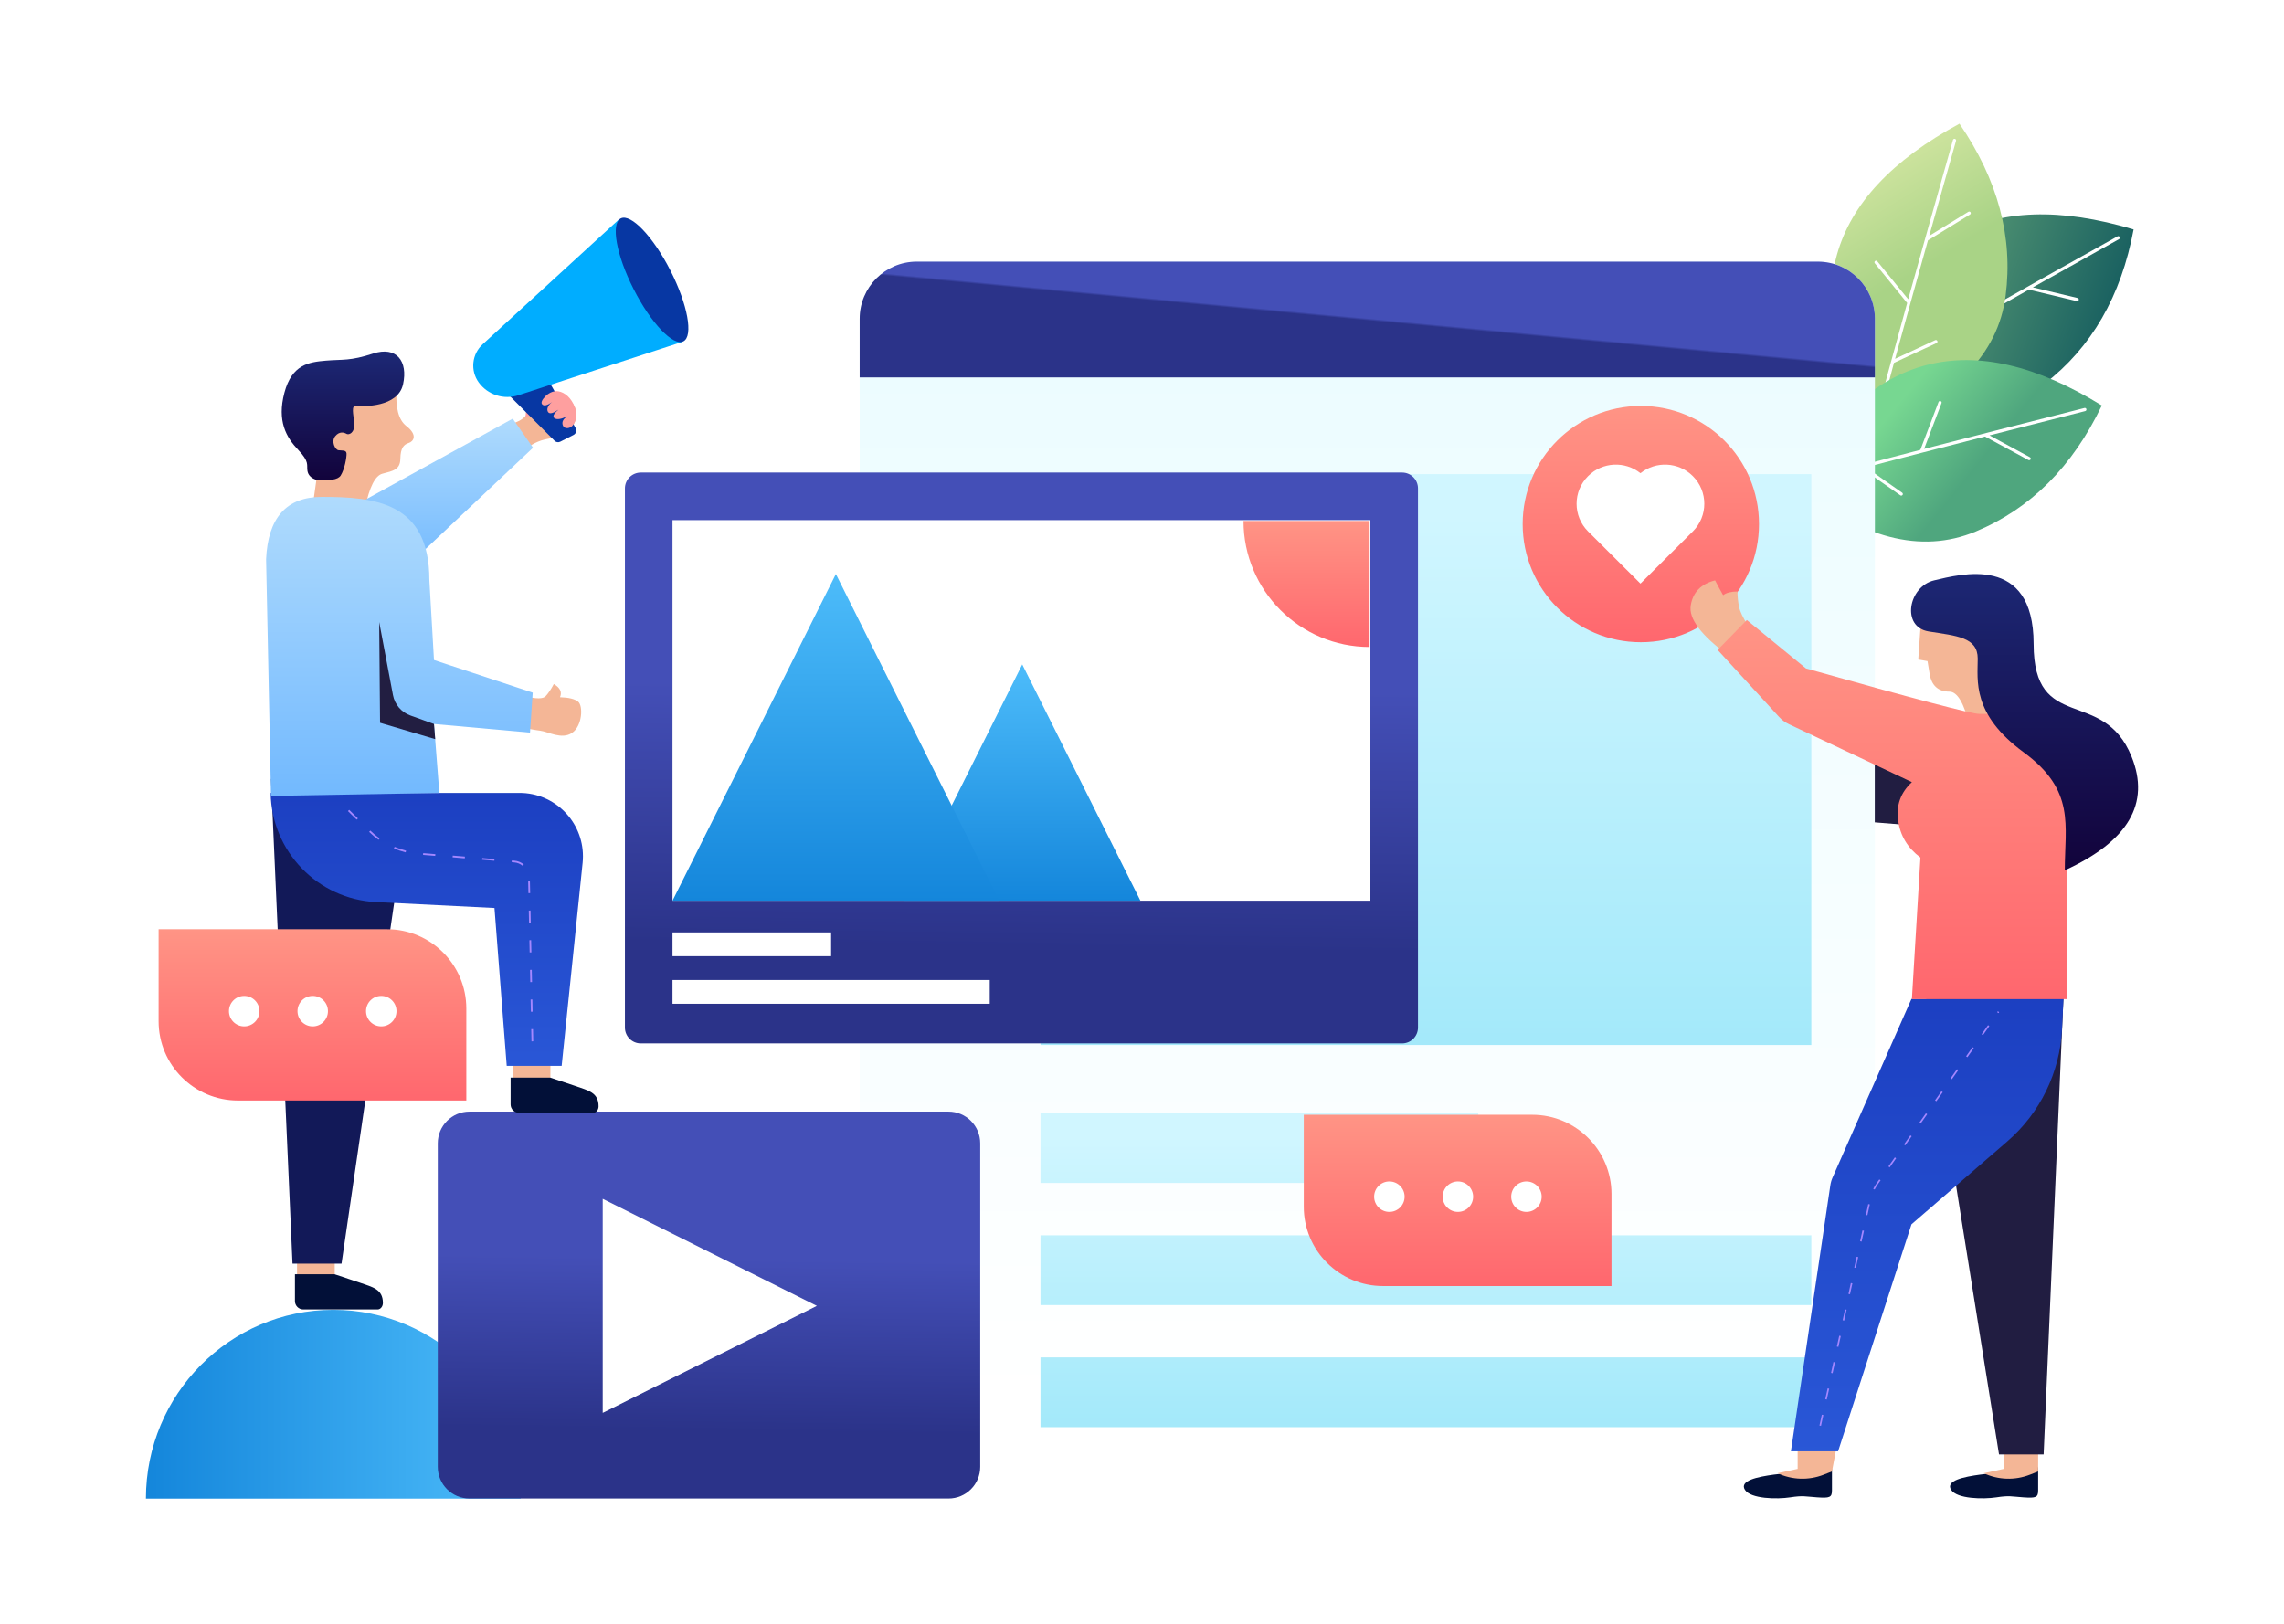 <?xml version="1.0" encoding="UTF-8"?>
<svg width="1440px" height="1024px" viewBox="0 0 1440 1024" version="1.1" xmlns="http://www.w3.org/2000/svg" xmlns:xlink="http://www.w3.org/1999/xlink">
    <!-- Generator: Sketch 53.2 (72643) - https://sketchapp.com -->
    <title>Social Media Marketing</title>
    <desc>Created with Sketch.</desc>
    <defs>
        <linearGradient x1="50%" y1="-2.48949813e-15%" x2="50%" y2="100%" id="linearGradient-1">
            <stop stop-color="#4DBCFA" offset="0%"></stop>
            <stop stop-color="#1486DB" offset="100%"></stop>
        </linearGradient>
        <linearGradient x1="4.766%" y1="37.156%" x2="100%" y2="65.36%" id="linearGradient-2">
            <stop stop-color="#6EAE7C" offset="0%"></stop>
            <stop stop-color="#0F575D" offset="100%"></stop>
        </linearGradient>
        <linearGradient x1="36.181%" y1="13.138%" x2="52.182%" y2="50%" id="linearGradient-3">
            <stop stop-color="#CFE49F" offset="0%"></stop>
            <stop stop-color="#A9D386" offset="100%"></stop>
        </linearGradient>
        <linearGradient x1="34.115%" y1="33.968%" x2="64.833%" y2="52.407%" id="linearGradient-4">
            <stop stop-color="#77D791" offset="0%"></stop>
            <stop stop-color="#4FA67E" offset="100%"></stop>
        </linearGradient>
        <linearGradient x1="50%" y1="0%" x2="50%" y2="91.848%" id="linearGradient-5">
            <stop stop-color="#EAFCFF" offset="0%"></stop>
            <stop stop-color="#FFFFFF" offset="100%"></stop>
        </linearGradient>
        <linearGradient x1="50%" y1="7.264%" x2="50%" y2="151.058%" id="linearGradient-6">
            <stop stop-color="#D0F6FF" offset="0%"></stop>
            <stop stop-color="#8BE2F7" offset="100%"></stop>
        </linearGradient>
        <linearGradient x1="50%" y1="7.264%" x2="50%" y2="151.058%" id="linearGradient-7">
            <stop stop-color="#D0F6FF" offset="0%"></stop>
            <stop stop-color="#8BE2F7" offset="100%"></stop>
        </linearGradient>
        <linearGradient x1="50%" y1="50.833%" x2="50.935%" y2="49.687%" id="linearGradient-8">
            <stop stop-color="#2B3389" offset="0%"></stop>
            <stop stop-color="#444FB7" offset="100%"></stop>
        </linearGradient>
        <linearGradient x1="50%" y1="82.584%" x2="50.935%" y2="37.734%" id="linearGradient-9">
            <stop stop-color="#2B3389" offset="0%"></stop>
            <stop stop-color="#444FB7" offset="100%"></stop>
        </linearGradient>
        <linearGradient x1="82.577%" y1="-52.951%" x2="82.577%" y2="186.665%" id="linearGradient-10">
            <stop stop-color="#1533B6" offset="0%"></stop>
            <stop stop-color="#356BE9" offset="100%"></stop>
        </linearGradient>
        <linearGradient x1="50%" y1="0%" x2="50%" y2="100%" id="linearGradient-11">
            <stop stop-color="#1D2A78" offset="0%"></stop>
            <stop stop-color="#12033B" offset="100%"></stop>
        </linearGradient>
        <linearGradient x1="50%" y1="-27.364%" x2="50%" y2="100%" id="linearGradient-12">
            <stop stop-color="#C0E4FD" offset="0%"></stop>
            <stop stop-color="#72B9FE" offset="100%"></stop>
        </linearGradient>
        <linearGradient x1="50%" y1="-27.364%" x2="50%" y2="100%" id="linearGradient-13">
            <stop stop-color="#C0E4FD" offset="0%"></stop>
            <stop stop-color="#72B9FE" offset="100%"></stop>
        </linearGradient>
        <linearGradient x1="50%" y1="0%" x2="50%" y2="100%" id="linearGradient-14">
            <stop stop-color="#FF9485" offset="0%"></stop>
            <stop stop-color="#FF676E" offset="100%"></stop>
        </linearGradient>
        <linearGradient x1="50%" y1="0%" x2="50%" y2="100%" id="linearGradient-15">
            <stop stop-color="#FF9485" offset="0%"></stop>
            <stop stop-color="#FF676E" offset="100%"></stop>
        </linearGradient>
        <linearGradient x1="82.577%" y1="-52.951%" x2="82.577%" y2="186.665%" id="linearGradient-16">
            <stop stop-color="#1533B6" offset="0%"></stop>
            <stop stop-color="#356BE9" offset="100%"></stop>
        </linearGradient>
        <linearGradient x1="50%" y1="0%" x2="50%" y2="100%" id="linearGradient-17">
            <stop stop-color="#FF9485" offset="0%"></stop>
            <stop stop-color="#FF676E" offset="100%"></stop>
        </linearGradient>
        <linearGradient x1="50%" y1="0%" x2="50%" y2="100%" id="linearGradient-18">
            <stop stop-color="#1D2A78" offset="0%"></stop>
            <stop stop-color="#12033B" offset="100%"></stop>
        </linearGradient>
        <linearGradient x1="50%" y1="83.185%" x2="50.935%" y2="37.508%" id="linearGradient-19">
            <stop stop-color="#2B3389" offset="0%"></stop>
            <stop stop-color="#444FB7" offset="100%"></stop>
        </linearGradient>
        <linearGradient x1="50%" y1="-2.48949813e-15%" x2="50%" y2="100%" id="linearGradient-20">
            <stop stop-color="#4DBCFA" offset="0%"></stop>
            <stop stop-color="#1486DB" offset="100%"></stop>
        </linearGradient>
    </defs>
    <g id="Social-Media-Marketing" stroke="none" stroke-width="1" fill="none" fill-rule="evenodd">
        <rect fill="#FFFFFF" x="0" y="0" width="1440" height="1024"></rect>
        <g id="Ornament" transform="translate(91.61, 825.39)" fill="url(#linearGradient-1)">
            <path d="M178.044,178.264 C178.044,97.277 178.044,-5.111 178.044,-58 C112.298,-58 59,-5.111 59,60.132 C59,125.374 112.298,178.264 178.044,178.264 Z" id="Shape" transform="translate(118.522, 60.132) rotate(-270) translate(-118.522, -60.132) "></path>
        </g>
        <g id="Plant" transform="translate(1131, 78)">
            <path d="M39.498,164.853 C63.457,71.749 121.683,39.026 214.176,66.686 C206.306,108.786 187.576,141.227 157.986,164.009 C128.396,186.791 88.9,187.072 39.498,164.853 Z" id="Shape" fill="url(#linearGradient-2)"></path>
            <path d="M110.907,123.32 L114.183,91.215 C114.318,89.888 116.308,90.091 116.172,91.418 L113.04,122.114 C137.315,108.397 167.641,91.375 204.021,71.048 C204.503,70.779 205.113,70.951 205.382,71.433 C205.651,71.915 205.479,72.524 204.997,72.794 C185.072,83.927 166.963,94.068 150.671,103.218 L178.847,109.941 C179.384,110.069 179.716,110.608 179.588,111.145 C179.46,111.683 178.92,112.014 178.383,111.886 L148.101,104.661 C135.047,111.994 123.186,118.676 112.52,124.705 C112.426,124.787 112.316,124.847 112.2,124.886 C100.14,131.704 89.613,137.684 80.62,142.827 L106.833,152.4 C107.352,152.59 107.619,153.164 107.43,153.683 C107.24,154.201 106.666,154.468 106.147,154.279 L78.474,144.173 C78.433,144.158 78.395,144.141 78.358,144.122 C64.288,152.179 54.199,158.063 48.093,161.771 C47.621,162.058 47.006,161.908 46.719,161.436 C46.432,160.964 46.582,160.349 47.055,160.062 C57.26,153.864 78.543,141.617 110.907,123.32 Z" id="Shape" fill="#FFFFFF" fill-rule="nonzero"></path>
            <path d="M50.293,192.93 C1.399,110.154 19.433,45.844 104.394,5.68434189e-14 C128.598,35.334 138.293,71.517 133.479,108.55 C128.665,145.582 100.936,173.709 50.293,192.93 Z" id="Shape" fill="url(#linearGradient-3)"></path>
            <path d="M71.417,113.068 L51.032,88.05 C50.19,87.017 51.74,85.753 52.583,86.787 L72.073,110.707 C79.539,83.843 88.947,50.363 100.298,10.265 C100.448,9.733 101.001,9.424 101.532,9.575 C102.064,9.725 102.372,10.278 102.222,10.809 C96.005,32.77 90.371,52.746 85.32,70.737 L109.998,55.567 C110.469,55.277 111.084,55.424 111.374,55.895 C111.663,56.365 111.516,56.981 111.045,57.27 L84.524,73.574 C80.479,87.99 76.817,101.101 73.538,112.907 C73.529,113.032 73.494,113.152 73.44,113.261 C69.733,126.61 66.518,138.282 63.796,148.278 L89.1,136.512 C89.601,136.279 90.196,136.496 90.429,136.997 C90.661,137.498 90.444,138.092 89.943,138.325 L63.229,150.747 C63.19,150.765 63.151,150.781 63.111,150.793 C58.86,166.44 55.886,177.733 54.191,184.674 C54.06,185.21 53.518,185.539 52.982,185.408 C52.445,185.277 52.117,184.736 52.248,184.199 C55.081,172.6 61.471,148.891 71.417,113.068 L71.417,113.068 Z" id="Shape" fill="#FFFFFF" fill-rule="nonzero"></path>
            <path d="M-2.27373675e-13,227.324 C47.239,143.593 111.95,127.056 194.133,177.712 C175.635,216.341 149.147,242.829 114.669,257.176 C80.191,271.523 41.968,261.573 -2.27373675e-13,227.324 Z" id="Shape" fill="url(#linearGradient-4)" fill-rule="nonzero"></path>
            <path d="M79.725,205.688 L91.199,175.525 C91.673,174.279 93.542,174.99 93.068,176.236 L82.098,205.076 C109.095,198.109 142.794,189.516 183.196,179.297 C183.731,179.162 184.275,179.486 184.41,180.022 C184.546,180.557 184.222,181.101 183.686,181.236 C161.559,186.833 141.442,191.942 123.337,196.563 L148.813,210.349 C149.299,210.612 149.48,211.219 149.217,211.705 C148.954,212.19 148.347,212.371 147.861,212.108 L120.481,197.292 C105.974,200.996 92.788,204.381 80.925,207.444 C80.812,207.499 80.691,207.528 80.569,207.536 C67.155,211 55.439,214.052 45.421,216.692 L68.264,232.724 C68.716,233.041 68.825,233.664 68.508,234.117 C68.191,234.569 67.567,234.678 67.115,234.361 L43,217.436 C42.965,217.412 42.932,217.385 42.901,217.357 C27.225,221.499 15.958,224.57 9.099,226.572 C8.569,226.727 8.014,226.422 7.859,225.892 C7.704,225.362 8.009,224.807 8.539,224.652 C20.001,221.307 43.728,214.986 79.725,205.688 Z" id="Shape" fill="#FFFFFF" fill-rule="nonzero"></path>
        </g>
        <g id="Tab" transform="translate(542, 165)">
            <path d="M36,7.95807864e-13 L604.078,7.95807864e-13 C623.96,8.52651283e-13 640.078,16.118 640.078,36 L640.078,744.365 C640.078,764.247 623.96,780.365 604.078,780.365 L36,780.365 C16.118,780.365 -6.31088724e-30,764.247 -6.31088724e-30,744.365 L-6.31088724e-30,36 C-6.31088724e-30,16.118 16.118,7.95807864e-13 36,7.95807864e-13 Z" id="Shape" fill="url(#linearGradient-5)"></path>
            <path d="M114,537 L390,537 L390,581 L114,581 L114,537 Z M114,614 L600,614 L600,658 L114,658 L114,614 Z M114,691 L600,691 L600,735 L114,735 L114,691 Z" id="Shape" fill="url(#linearGradient-6)"></path>
            <polygon id="Shape" fill="url(#linearGradient-7)" points="114 134 600 134 600 494 114 494"></polygon>
            <path d="M36,3.41060513e-13 L604.078,3.41060513e-13 C623.96,3.41060513e-13 640.078,16.118 640.078,36 L640.078,73 L0,73 L0,36 C0,16.118 16.118,3.41060513e-13 36,3.41060513e-13 Z" id="Shape" fill="url(#linearGradient-8)"></path>
        </g>
        <g id="Video" transform="translate(276, 701)">
            <path d="M20,-5.04870979e-29 L322,-5.04870979e-29 C333.046,-2.02906125e-15 342,8.954 342,20 L342,224 C342,235.046 333.046,244 322,244 L20,244 C8.954,244 1.3527075e-15,235.046 0,224 L0,20 C-1.3527075e-15,8.954 8.954,2.02906125e-15 20,-5.04870979e-29 Z" id="Shape" fill="url(#linearGradient-9)"></path>
            <polygon id="Shape" fill="#FFFFFF" points="104 55 239 122.5 104 190"></polygon>
        </g>
        <g id="Men" transform="translate(167.767, 130.996)">
            <polygon id="Shape" fill="#F4B696" points="19.506 651.421 43.272 651.421 43.272 675.193 19.506 675.193"></polygon>
            <polygon id="Shape" fill="#F4B696" points="155.483 527.421 179.248 527.421 179.248 551.193 155.483 551.193"></polygon>
            <polygon id="Shape" fill="#121958" points="47.557 665.866 16.649 665.866 3.082 360.177 90.233 373.352"></polygon>
            <path d="M186.344,541.162 L151.709,541.162 L143.985,441.599 L69.357,437.871 C32.515,436.031 3.422,405.917 2.854,369.033 L159.778,369.033 C181.869,369.033 199.778,386.942 199.778,409.033 C199.778,410.406 199.707,411.777 199.566,413.142 L186.344,541.162 Z" id="Shape" fill="url(#linearGradient-10)"></path>
            <path d="M62.426,189.235 L29.878,184.657 L31.628,172.191 C25.767,159.704 25.84,143.517 31.847,123.632 C37.853,103.747 54.67,100.576 82.296,114.119 C81.439,125.962 83.471,133.802 88.392,137.641 C95.774,143.4 92.908,147.404 89.905,148.355 C86.902,149.307 84.754,151.341 84.642,158.262 C84.53,165.183 80.195,165.947 73.358,167.726 C68.801,168.912 65.157,176.082 62.426,189.235 Z" id="Shape" fill="#F4B696"></path>
            <path d="M31.052,171.38 C28.169,170.292 26.511,168.487 26.078,165.965 C25.429,162.181 27.628,160.426 20.196,152.644 C12.763,144.863 6.8,134.579 11.54,116.686 C16.28,98.792 27.01,97.338 37.711,96.429 C48.411,95.52 52.755,96.77 67.463,91.962 C82.171,87.155 89.567,96.735 86.344,111.354 C83.121,125.973 61.015,125.41 57.132,124.864 C53.25,124.318 55.164,130.159 55.546,136.161 C55.928,142.164 52.091,143.456 50.69,142.605 C49.289,141.754 46.312,140.758 43.595,144.06 C40.879,147.361 43.515,152.632 45.648,152.932 C47.781,153.232 50.621,152.619 50.715,155.051 C50.809,157.482 49.503,164.961 46.997,168.907 C45.327,171.538 40.012,172.362 31.052,171.38 Z" id="Shape" fill="url(#linearGradient-11)"></path>
            <path d="M154.146,136.421 C159.224,135.085 162.753,132.896 164.733,129.852 C167.704,125.287 179.192,115.098 185.545,117.614 C191.897,120.13 196.999,125.702 195.187,133.479 C193.375,141.256 185.233,144.428 178.233,145.609 C171.233,146.791 167.006,149.506 162.839,152.773 C160.06,154.95 157.163,149.5 154.146,136.421 Z" id="Shape" fill="#F4B696"></path>
            <path d="M163.516,132.12 C164.034,125.174 165.283,121.109 167.263,119.925 C169.243,118.741 172.569,121.171 177.242,127.214 L163.516,132.12 Z" id="Shape" fill="#FE9F9F"></path>
            <path d="M154.163,548.552 L179.124,548.552 L194.937,553.835 C202.905,556.659 209.615,557.812 209.615,566.66 C209.615,568.933 208.111,570.776 206.255,570.776 L159.443,570.776 C156.526,570.776 154.163,568.412 154.163,565.496 L154.163,548.552 Z" id="Shape" fill="#021038"></path>
            <path d="M18.186,672.552 L43.148,672.552 L58.96,677.835 C66.928,680.659 73.639,681.812 73.639,690.66 C73.639,692.933 72.134,694.776 70.278,694.776 L23.466,694.776 C20.55,694.776 18.186,692.412 18.186,689.496 L18.186,672.552 Z" id="Shape" fill="#021038"></path>
            <path d="M144.051,109.152 L170.431,95.711 L195.154,138.97 C196,140.45 195.473,142.34 193.978,143.192 C193.935,143.217 193.891,143.24 193.848,143.263 L185.494,147.519 C184.288,148.134 182.827,147.908 181.879,146.96 L144.051,109.152 Z" id="Shape" fill="#0737A3"></path>
            <path d="M222.722,7.14 L262.22,84.657 L159.039,118.258 C149.828,121.257 139.745,117.998 134.067,110.187 C128.641,102.721 129.697,92.366 136.523,86.112 L222.722,7.14 Z" id="Shape" fill="#00ADFF"></path>
            <ellipse id="Shape" fill="#0737A3" transform="translate(243.338, 45.5) rotate(-27) translate(-243.338, -45.5) " cx="243.338" cy="45.5" rx="13" ry="43.5"></ellipse>
            <path d="M163.313,308.044 C170.268,309.814 174.577,309.814 176.238,308.044 C177.9,306.274 179.618,303.717 181.392,300.374 C185.404,302.693 186.706,305.461 185.298,308.678 C190.789,308.84 194.604,309.781 196.743,311.503 C199.951,314.085 199.416,326.841 192.859,331.206 C186.301,335.572 177.877,330.419 172.91,329.81 C169.598,329.405 165.235,328.592 159.819,327.374 L163.313,308.044 Z" id="Shape" fill="#F4B696"></path>
            <polygon id="Shape" fill="url(#linearGradient-12)" points="52.516 189.654 155.494 133.004 168.297 151.359 85.245 229.635"></polygon>
            <path d="M51.606,380.496 L52.376,379.711 L57.871,385.105 L57.101,385.89 L51.606,380.496 Z M64.951,393.595 L65.721,392.81 C67.539,394.593 69.488,396.231 71.552,397.71 L70.911,398.604 C68.802,397.092 66.809,395.418 64.951,393.595 Z M80.606,404.047 L81.036,403.035 C83.375,404.027 85.788,404.839 88.254,405.462 L87.985,406.528 C85.464,405.892 82.997,405.062 80.606,404.047 Z M98.952,408.121 L99.042,407.025 L106.716,407.657 L106.626,408.754 L98.952,408.121 Z M117.589,409.657 L117.679,408.561 L125.353,409.193 L125.263,410.29 L117.589,409.657 Z M136.226,411.193 L136.316,410.097 L143.99,410.73 L143.9,411.826 L136.226,411.193 Z M154.862,412.73 L154.953,411.633 L156.601,411.769 C158.783,411.949 160.818,412.791 162.471,414.164 L161.768,415.01 C160.287,413.78 158.466,413.027 156.511,412.866 L154.862,412.73 Z M165.234,424.536 L166.333,424.513 L166.493,432.211 L165.393,432.234 L165.234,424.536 Z M165.621,443.232 L166.721,443.209 L166.881,450.907 L165.781,450.93 L165.621,443.232 Z M166.009,461.928 L167.109,461.905 L167.268,469.603 L166.169,469.626 L166.009,461.928 Z M166.397,480.624 L167.496,480.601 L167.656,488.299 L166.556,488.322 L166.397,480.624 Z M166.784,499.32 L167.884,499.297 L168.044,506.995 L166.944,507.018 L166.784,499.32 Z M167.172,518.016 L168.272,517.993 L168.431,525.691 L167.332,525.714 L167.172,518.016 Z" id="Shape" fill="#A587FF" fill-rule="nonzero"></path>
            <path d="M109.233,369.058 L3.078,370.915 L0,221.639 C1.185,195.448 12.894,182.353 35.124,182.353 C68.47,182.353 102.93,185.648 102.93,234.641 L105.846,285.217 L168.093,305.802 L166.388,331.004 L105.846,325.564 L109.233,369.058 Z" id="Shape" fill="url(#linearGradient-13)"></path>
            <path d="M105.843,325.564 L106.624,335.12 L71.846,324.806 L71.305,261.266 L79.996,307.35 C81.111,313.267 85.273,318.152 90.938,320.193 L105.843,325.564 Z" id="Shape" fill="#221E41"></path>
            <path d="M176.475,118.507 C179.134,116.26 181.758,115.355 184.348,115.794 C188.233,116.452 192.406,119.816 194.592,125.702 C196.778,131.587 194.93,134.911 193.486,137.067 C192.042,139.223 188.027,140.077 187.032,137.067 C186.368,135.06 187.301,133.211 189.829,131.521 C186.183,133.295 183.584,133.738 182.033,132.851 C179.707,131.521 182.66,128.7 184.348,127.352 C181.035,129.597 178.895,130.158 177.927,129.035 C176.475,127.352 177.76,124.306 180.337,122.535 C177.371,124.648 175.319,125.177 174.181,124.12 C173.043,123.064 173.807,121.193 176.475,118.507 Z" id="Shape" fill="#FE9F9F"></path>
        </g>
        <g id="Content" transform="translate(100, 256)">
            <circle id="Shape" fill="url(#linearGradient-14)" cx="934.5" cy="74.5" r="74.5"></circle>
            <path d="M967.272,79.138 L934.263,112.033 L901.255,79.138 C891.582,69.499 891.582,53.87 901.255,44.23 C910.28,35.236 924.537,34.633 934.263,42.423 C943.99,34.633 958.247,35.236 967.272,44.23 C976.945,53.87 976.945,69.499 967.272,79.138 Z" id="Shape" fill="#FFFFFF"></path>
            <path d="M2.84217094e-14,330 L144.004,330 C171.618,330 194.004,352.386 194.004,380 L194.004,438 L50,438 C22.386,438 2.48689958e-14,415.614 2.13162821e-14,388 L2.84217094e-14,330 Z" id="Shape" fill="url(#linearGradient-15)"></path>
            <path d="M53.96,391.254 C48.657,391.254 44.359,386.954 44.359,381.649 C44.359,376.345 48.657,372.045 53.96,372.045 C59.263,372.045 63.562,376.345 63.562,381.649 C63.562,386.954 59.263,391.254 53.96,391.254 Z M97.167,391.254 C91.864,391.254 87.566,386.954 87.566,381.649 C87.566,376.345 91.864,372.045 97.167,372.045 C102.47,372.045 106.769,376.345 106.769,381.649 C106.769,386.954 102.47,391.254 97.167,391.254 Z M140.374,391.254 C135.071,391.254 130.773,386.954 130.773,381.649 C130.773,376.345 135.071,372.045 140.374,372.045 C145.677,372.045 149.976,376.345 149.976,381.649 C149.976,386.954 145.677,391.254 140.374,391.254 Z" id="Shape" fill="#FFFFFF"></path>
            <path d="M722,447 L866.004,447 C893.618,447 916.004,469.386 916.004,497 L916.004,555 L772,555 C744.386,555 722,532.614 722,505 L722,447 Z" id="Shape" fill="url(#linearGradient-15)"></path>
            <path d="M775.96,508.254 C770.657,508.254 766.359,503.954 766.359,498.649 C766.359,493.345 770.657,489.045 775.96,489.045 C781.263,489.045 785.562,493.345 785.562,498.649 C785.562,503.954 781.263,508.254 775.96,508.254 Z M819.167,508.254 C813.864,508.254 809.566,503.954 809.566,498.649 C809.566,493.345 813.864,489.045 819.167,489.045 C824.47,489.045 828.769,493.345 828.769,498.649 C828.769,503.954 824.47,508.254 819.167,508.254 Z M862.374,508.254 C857.071,508.254 852.773,503.954 852.773,498.649 C852.773,493.345 857.071,489.045 862.374,489.045 C867.677,489.045 871.976,493.345 871.976,498.649 C871.976,503.954 867.677,508.254 862.374,508.254 Z" id="Shape" fill="#FFFFFF"></path>
        </g>
        <g id="Women" transform="translate(1065.812, 362)">
            <polygon id="Shape" fill="#211D41" points="116.188 156.591 116.188 119.565 159.188 116 159.188 160.082"></polygon>
            <path d="M70.732,568.845 C75.139,566.237 79.255,564.237 83.081,562.844 C88.819,560.756 89.188,562.902 89.188,565.367 C89.189,567.831 89.188,573.364 89.188,577.833 C89.188,582.301 87.804,582.795 79.935,582.257 C72.066,581.72 71.104,580.992 62.85,582.257 C54.596,583.523 37.936,583.28 34.303,577.478 C30.67,571.676 42.39,569.293 52.634,567.903 C59.463,566.977 65.496,567.291 70.732,568.845 Z" id="Shape" fill="#021038"></path>
            <path d="M93.712,542 L89.188,565.922 L84.002,567.951 C74.576,571.639 64.051,571.307 54.875,567.034 L67.561,564.298 L67.561,542 L93.712,542 Z" id="Shape" fill="#F4B696"></path>
            <path d="M200.732,568.845 C205.139,566.237 209.255,564.237 213.081,562.844 C218.819,560.756 219.188,562.902 219.188,565.367 C219.189,567.831 219.188,573.364 219.188,577.833 C219.188,582.301 217.804,582.795 209.935,582.257 C202.066,581.72 201.104,580.992 192.85,582.257 C184.596,583.523 167.936,583.28 164.303,577.478 C160.67,571.676 172.39,569.293 182.634,567.903 C189.463,566.977 195.496,567.291 200.732,568.845 Z" id="Shape" fill="#021038"></path>
            <path d="M219.188,542 L219.188,565.922 L214.002,567.951 C204.576,571.639 194.051,571.307 184.875,567.034 L197.561,564.298 L197.561,542 L219.188,542 Z" id="Shape" fill="#F4B696"></path>
            <polygon id="Shape" fill="#211D41" points="194.511 555.177 148.593 267.753 235.188 266 222.639 555.177"></polygon>
            <path d="M63.314,553.211 L88.167,385.46 C88.416,383.774 88.892,382.129 89.58,380.57 L139.308,267.937 L235.188,267 L234.235,286.91 C232.927,314.232 220.484,339.826 199.804,357.73 L139.308,410.106 L93.065,553.211 L63.314,553.211 Z" id="Shape" fill="url(#linearGradient-16)"></path>
            <path d="M20.57,13.332 C22.533,11.809 25.541,11.032 29.595,11 C29.663,14.485 30.001,17.708 30.609,20.672 C31.217,23.635 33.077,27.54 36.188,32.388 L35.455,33.275 C36.028,33.776 36.605,34.254 37.188,34.71 L23.358,50.952 C6.526,38.452 -1.209,28.059 0.153,19.773 C1.515,11.488 6.63,6.23 15.497,4 C17.285,7.425 18.976,10.536 20.57,13.332 L20.57,13.332 Z" id="Shape" fill="#F4B696"></path>
            <path d="M176.11,96.131 C172.542,81.48 168.244,74.154 163.218,74.154 C155.678,74.154 151.963,69.763 150.818,63.288 C150.581,61.946 150.117,59.153 149.427,54.91 L143.599,53.899 L145.589,25.224 C173.496,13.666 190.806,16.715 197.521,34.37 C204.235,52.025 204.235,66.75 197.521,78.544 L199.9,89.74 L176.11,96.131 Z" id="Shape" fill="#F4B696"></path>
            <path d="M182.02,88.191 L195.188,88.191 C218.384,88.191 237.188,106.995 237.188,130.191 L237.188,268.058 L139.579,268.058 L144.971,178.787 C136.933,172.795 132.245,165.022 130.907,155.469 C129.568,145.916 132.459,137.835 139.579,131.226 L62.055,94.679 C59.705,93.571 57.593,92.016 55.838,90.1 L17.109,47.837 L35.523,29 L72.806,59.517 C140.811,78.633 177.216,88.191 182.02,88.191 Z" id="Shape" fill="url(#linearGradient-17)"></path>
            <path d="M82.269,537.178 L81.292,536.963 L82.799,530.127 L83.776,530.343 L82.269,537.178 Z M85.929,520.577 L84.952,520.362 L86.459,513.526 L87.436,513.741 L85.929,520.577 Z M89.588,503.976 L88.612,503.76 L90.119,496.925 L91.095,497.14 L89.588,503.976 Z M93.248,487.374 L92.272,487.159 L93.779,480.323 L94.755,480.538 L93.248,487.374 Z M96.908,470.773 L95.931,470.558 L97.438,463.722 L98.415,463.937 L96.908,470.773 Z M100.568,454.172 L99.591,453.956 L101.098,447.12 L102.075,447.336 L100.568,454.172 Z M104.227,437.57 L103.251,437.355 L104.758,430.519 L105.734,430.734 L104.227,437.57 Z M107.887,420.969 L106.91,420.753 L108.417,413.918 L109.394,414.133 L107.887,420.969 Z M111.547,404.367 L110.57,404.152 L112.077,397.316 L113.054,397.531 L111.547,404.367 Z M116.109,388.16 L115.219,387.704 C115.869,386.434 116.609,385.21 117.432,384.043 L119.038,381.764 L119.855,382.34 L118.249,384.619 C117.453,385.748 116.738,386.931 116.109,388.16 Z M125.616,374.166 L124.798,373.59 L128.831,367.868 L129.648,368.444 L125.616,374.166 Z M135.409,360.27 L134.592,359.694 L138.624,353.973 L139.441,354.549 L135.409,360.27 Z M145.202,346.375 L144.385,345.799 L148.417,340.077 L149.235,340.653 L145.202,346.375 Z M154.996,332.479 L154.178,331.903 L158.211,326.181 L159.028,326.757 L154.996,332.479 Z M164.789,318.583 L163.971,318.007 L168.004,312.285 L168.821,312.861 L164.789,318.583 Z M174.582,304.688 L173.765,304.111 L177.797,298.39 L178.615,298.966 L174.582,304.688 Z M184.375,290.792 L183.558,290.216 L187.59,284.494 L188.408,285.07 L184.375,290.792 Z M194.169,276.896 L193.351,276.32 L193.78,275.712 L194.597,276.288 L194.169,276.896 Z" id="Shape" fill="#A587FF" fill-rule="nonzero"></path>
            <path d="M150.178,36.205 C132.676,33.396 137.36,7.783 153.64,3.987 C169.92,0.192 216.331,-12.793 216.331,44.031 C216.331,100.855 260.164,70.858 278.072,115.127 C290.01,144.64 275.981,168.546 235.985,186.845 C235.985,158.442 242.867,136.464 210.057,112.409 C177.247,88.355 181.09,66.966 181.09,53.344 C181.09,39.722 167.68,39.013 150.178,36.205 Z" id="Shape" fill="url(#linearGradient-18)"></path>
        </g>
        <g id="Image" transform="translate(394, 298)">
            <path d="M10,5.68434189e-14 L490,5.68434189e-14 C495.523,5.68434189e-14 500,4.477 500,10 L500,350 C500,355.523 495.523,360 490,360 L10,360 C4.477,360 0,355.523 0,350 L0,10 C0,4.477 4.477,5.68434189e-14 10,5.68434189e-14 Z" id="Shape" fill="url(#linearGradient-19)"></path>
            <polygon id="Shape" fill="#FFFFFF" points="30 290 130 290 130 305 30 305"></polygon>
            <polygon id="Shape" fill="#FFFFFF" points="30 320 230 320 230 335 30 335"></polygon>
            <polygon id="Shape" fill="#FFFFFF" points="30 30 470 30 470 270 30 270"></polygon>
            <path d="M469.5,110 C469.5,91.796 469.5,65.296 469.5,30.5 C430.605,30.5 404.105,30.5 390,30.5 C390,74.407 425.593,110 469.5,110 Z" id="Shape" fill="url(#linearGradient-14)"></path>
            <polygon id="Shape" fill="url(#linearGradient-20)" points="250.5 121 325 270 176 270"></polygon>
            <polygon id="Shape" fill="url(#linearGradient-20)" points="133 64 236 270 30 270"></polygon>
        </g>
    </g>
</svg>